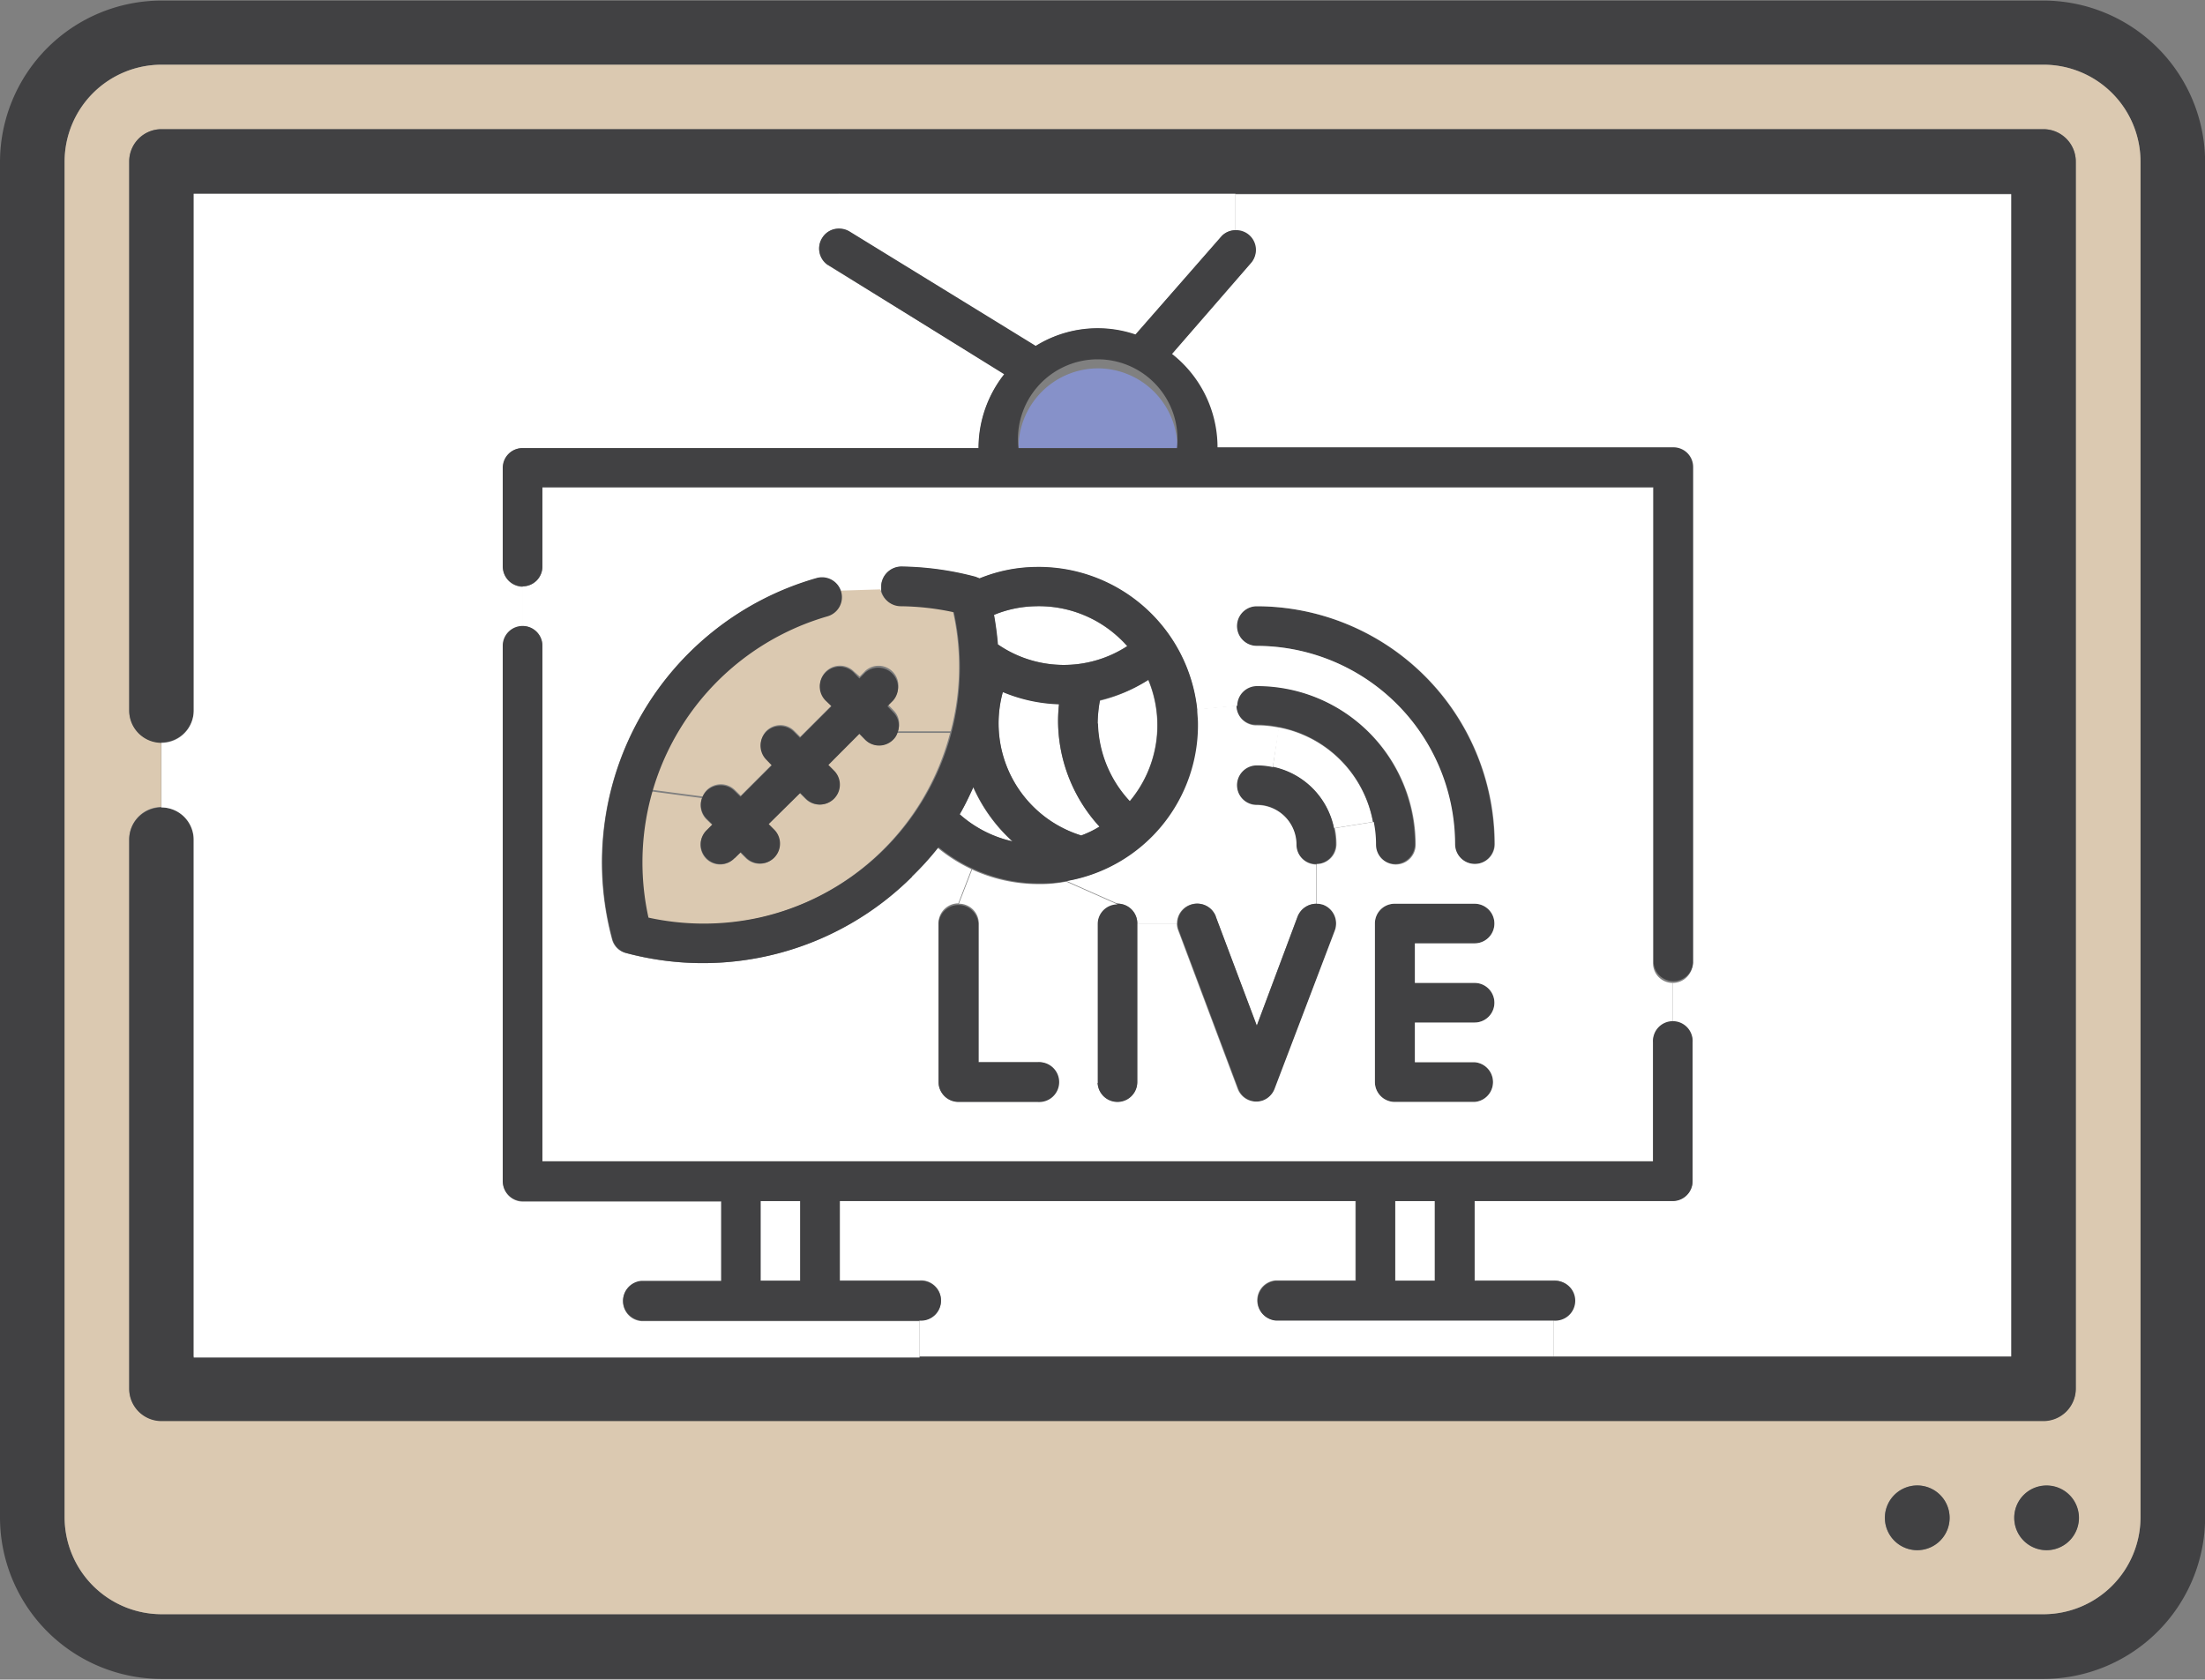 <svg id="圖層_1" data-name="圖層 1" xmlns="http://www.w3.org/2000/svg" viewBox="0 0 193.51 147.42"><rect x="0" y="0" width="193.51" height="147.42" fill="#808080" stroke="none"/><defs><style>.cls-1{fill:#414143;}.cls-2{fill:#dbc9b1;}.cls-3{fill:#fff;}.cls-4{fill:#8691c9;}</style></defs><title>live_22</title><path class="cls-1" d="M839.82,830.85v119a14.2,14.2,0,0,1-14.19,14.18H660.47A14.19,14.19,0,0,1,646.3,949.9v-119a14.19,14.19,0,0,1,14.17-14.18H825.63A14.2,14.2,0,0,1,839.82,830.85Zm-5.67,119v-119a8.51,8.51,0,0,0-8.52-8.5H660.47a8.51,8.51,0,0,0-8.5,8.5v119a8.52,8.52,0,0,0,8.5,8.5H825.63A8.52,8.52,0,0,0,834.15,949.9Z" transform="translate(-646.3 -816.67)"/><path class="cls-2" d="M834.15,830.85v119a8.52,8.52,0,0,1-8.52,8.5H660.47a8.52,8.52,0,0,1-8.5-8.5v-119a8.51,8.51,0,0,1,8.5-8.5H825.63A8.51,8.51,0,0,1,834.15,830.85Zm-5.68,107.72V830.85a2.84,2.84,0,0,0-2.84-2.84H660.47a2.83,2.83,0,0,0-2.83,2.84V879a2.83,2.83,0,0,0,2.81,2.83v5.67a2.83,2.83,0,0,0-2.81,2.83v48.2a2.83,2.83,0,0,0,2.83,2.83H825.63A2.84,2.84,0,0,0,828.47,938.57Zm.26,11.31a2.83,2.83,0,1,0-2.83,2.85A2.83,2.83,0,0,0,828.73,949.88Zm-11.34,0a2.84,2.84,0,1,0-2.84,2.85A2.84,2.84,0,0,0,817.39,949.88Z" transform="translate(-646.3 -816.67)"/><path class="cls-1" d="M660.45,881.87a2.83,2.83,0,0,1-2.81-2.83V830.85a2.83,2.83,0,0,1,2.83-2.84H825.63a2.84,2.84,0,0,1,2.84,2.84V938.57a2.84,2.84,0,0,1-2.84,2.83H660.47a2.83,2.83,0,0,1-2.83-2.83v-48.2a2.83,2.83,0,0,1,2.81-2.83h0a2.83,2.83,0,0,1,2.83,2.83v45.36H822.8V833.68H663.3V879a2.83,2.83,0,0,1-2.83,2.83Z" transform="translate(-646.3 -816.67)"/><path class="cls-1" d="M825.9,947.05a2.84,2.84,0,1,1-2.83,2.83A2.83,2.83,0,0,1,825.9,947.05Z" transform="translate(-646.3 -816.67)"/><path class="cls-1" d="M814.55,947.05a2.84,2.84,0,1,1-2.83,2.83A2.84,2.84,0,0,1,814.55,947.05Z" transform="translate(-646.3 -816.67)"/><rect class="cls-3" x="122.44" y="105.42" width="3.48" height="6.97"/><path class="cls-1" d="M770.47,909.9h5.24a1.75,1.75,0,0,1,0,3.49h-7a1.75,1.75,0,0,1-1.75-1.74V897.72a1.73,1.73,0,0,1,1.75-1.73h7a1.74,1.74,0,0,1,0,3.48h-5.24v3.47h5.24a1.74,1.74,0,0,1,0,3.48h-5.24Z" transform="translate(-646.3 -816.67)"/><path class="cls-3" d="M758.51,880.52a10.38,10.38,0,0,1,8.28,8.29l-3.42.55A6.9,6.9,0,0,0,758,884Z" transform="translate(-646.3 -816.67)"/><path class="cls-1" d="M756.56,869.88a20.91,20.91,0,0,1,20.88,20.88,1.74,1.74,0,1,1-3.48,0,17.43,17.43,0,0,0-17.4-17.4,1.74,1.74,0,1,1,0-3.48Z" transform="translate(-646.3 -816.67)"/><path class="cls-1" d="M756.56,876.84a13.92,13.92,0,0,1,13.91,13.92,1.74,1.74,0,1,1-3.48,0,9.63,9.63,0,0,0-.2-2,10.38,10.38,0,0,0-8.28-8.29,9.63,9.63,0,0,0-2-.2,1.74,1.74,0,1,1,0-3.48Z" transform="translate(-646.3 -816.67)"/><path class="cls-1" d="M756.56,887.29a1.74,1.74,0,1,1,0-3.48,6.46,6.46,0,0,1,1.4.15,6.9,6.9,0,0,1,5.41,5.4,6.39,6.39,0,0,1,.15,1.4,1.74,1.74,0,1,1-3.48,0A3.47,3.47,0,0,0,756.56,887.29Z" transform="translate(-646.3 -816.67)"/><path class="cls-3" d="M784.41,930.79a1.76,1.76,0,0,0-1.75-1.74h-6.95v-7H793.1a1.74,1.74,0,0,0,1.74-1.74V908.17a1.74,1.74,0,0,0-1.74-1.75v-3.48a1.73,1.73,0,0,0,1.74-1.73V857.69A1.73,1.73,0,0,0,793.1,856h-40a10.42,10.42,0,0,0-4-8.2l7-8.06a1.73,1.73,0,0,0-1.39-2.8v-3.22H822.8V935.73H782.66v-3.19A1.76,1.76,0,0,0,784.41,930.79Z" transform="translate(-646.3 -816.67)"/><path class="cls-3" d="M750.73,896.09a1.73,1.73,0,0,0-1.14,1.63h-3.48a1.72,1.72,0,0,0-1.73-1.73l-4.5-2a13.89,13.89,0,0,0,11.46-14c0-.36,0-.71-.06-1.06l3.53-.34a1.75,1.75,0,0,0,1.75,1.75,9.63,9.63,0,0,1,2,.2L758,884a6.46,6.46,0,0,0-1.4-.15,1.74,1.74,0,1,0,0,3.48,3.47,3.47,0,0,1,3.48,3.47,1.74,1.74,0,0,0,1.74,1.75V896a1.77,1.77,0,0,0-1.65,1.13l-3.58,9.57-3.6-9.57A1.74,1.74,0,0,0,750.73,896.09Z" transform="translate(-646.3 -816.67)"/><path class="cls-1" d="M753,897.12l3.6,9.57,3.58-9.57a1.77,1.77,0,0,1,1.65-1.13,1.8,1.8,0,0,1,.6.1,1.76,1.76,0,0,1,1,2.25l-5.22,13.91a1.76,1.76,0,0,1-1,1,1.74,1.74,0,0,1-2.23-1l-5.22-13.91a1.71,1.71,0,0,1-.12-.62,1.74,1.74,0,0,1,3.37-.6Z" transform="translate(-646.3 -816.67)"/><path class="cls-3" d="M693.9,873.36a1.72,1.72,0,0,0-1.73-1.73v-3.49a1.73,1.73,0,0,0,1.73-1.75v-6.95h97.47v41.77a1.72,1.72,0,0,0,1.73,1.73v3.48a1.73,1.73,0,0,0-1.73,1.75V918.6H693.9Zm81.81,26.11a1.74,1.74,0,0,0,0-3.48h-7a1.73,1.73,0,0,0-1.75,1.73v13.93a1.75,1.75,0,0,0,1.75,1.74h7a1.75,1.75,0,0,0,0-3.49h-5.24v-3.48h5.24a1.74,1.74,0,0,0,0-3.48h-5.24v-3.47ZM774,890.76a1.74,1.74,0,1,0,3.48,0,20.91,20.91,0,0,0-20.88-20.88,1.74,1.74,0,1,0,0,3.48A17.43,17.43,0,0,1,774,890.76Zm-10.55,7.58a1.76,1.76,0,0,0-1-2.25,1.8,1.8,0,0,0-.6-.1v-3.48a1.75,1.75,0,0,0,1.74-1.75,6.39,6.39,0,0,0-.15-1.4l3.42-.55a9.63,9.63,0,0,1,.2,2,1.74,1.74,0,1,0,3.48,0,13.92,13.92,0,0,0-13.91-13.92,1.74,1.74,0,0,0-1.75,1.73l-3.53.34a14,14,0,0,0-14.22-12.5,13.44,13.44,0,0,0-4.88,1l-.35-.14a26.64,26.64,0,0,0-6.53-.9h0a1.78,1.78,0,0,0-1.75,1.74c0,.11,0,.23,0,.35l-3.53.11a1.74,1.74,0,0,0-2.12-1.18A25.92,25.92,0,0,0,700,899.09a1.69,1.69,0,0,0,1.23,1.23,26,26,0,0,0,25.08-6.71,24.72,24.72,0,0,0,2.25-2.55,13.88,13.88,0,0,0,3,1.9l-1.16,3a1.74,1.74,0,0,0-1.74,1.73v13.93a1.75,1.75,0,0,0,1.74,1.74h7a1.75,1.75,0,0,0,1.75-1.74h3.47a1.74,1.74,0,1,0,3.48,0V897.72h3.48a1.71,1.71,0,0,0,.12.62l5.22,13.91a1.74,1.74,0,0,0,2.23,1,1.76,1.76,0,0,0,1-1Z" transform="translate(-646.3 -816.67)"/><path class="cls-4" d="M742.63,849a7,7,0,0,1,7,7H735.68A7,7,0,0,1,742.63,849Z" transform="translate(-646.3 -816.67)"/><path class="cls-3" d="M747.06,876.34A10.37,10.37,0,0,1,745.43,887a10.39,10.39,0,0,1-2.8-6.82,11.92,11.92,0,0,1,.18-2A13.75,13.75,0,0,0,747.06,876.34Z" transform="translate(-646.3 -816.67)"/><path class="cls-1" d="M746.11,897.72v13.93a1.74,1.74,0,1,1-3.48,0V897.72a1.74,1.74,0,0,1,3.48,0Z" transform="translate(-646.3 -816.67)"/><path class="cls-3" d="M739.16,911.65a1.75,1.75,0,0,0-1.75-1.75H732.2V897.72a1.74,1.74,0,0,0-1.75-1.73l1.16-3a13.87,13.87,0,0,0,5.8,1.28h.38a12,12,0,0,0,2.09-.22l4.5,2a1.73,1.73,0,0,0-1.75,1.73v13.93Z" transform="translate(-646.3 -816.67)"/><path class="cls-3" d="M741.19,890a10.3,10.3,0,0,1-6.88-12.62,13.93,13.93,0,0,0,4.93,1.07,13.11,13.11,0,0,0-.08,1.78,13.8,13.8,0,0,0,3.63,9A9.09,9.09,0,0,1,741.19,890Z" transform="translate(-646.3 -816.67)"/><path class="cls-3" d="M737.13,869.88a10.31,10.31,0,0,1,7.46,2.86c.22.2.42.42.62.64a10.21,10.21,0,0,1-11.36-.15c-.07-.87-.19-1.74-.34-2.59A10,10,0,0,1,737.13,869.88Z" transform="translate(-646.3 -816.67)"/><path class="cls-3" d="M731.7,885.76a14.24,14.24,0,0,0,3.43,4.75,10.4,10.4,0,0,1-4.63-2.37C731,887.36,731.33,886.57,731.7,885.76Z" transform="translate(-646.3 -816.67)"/><path class="cls-1" d="M737.41,913.39h-7a1.75,1.75,0,0,1-1.74-1.74V897.72a1.75,1.75,0,0,1,3.49,0V909.9h5.21a1.75,1.75,0,1,1,0,3.49Z" transform="translate(-646.3 -816.67)"/><path class="cls-3" d="M758.29,932.54h24.37v3.19H727v-3.19a1.75,1.75,0,1,0,0-3.49h-7v-7h45.25v7h-7a1.75,1.75,0,0,0,0,3.49Z" transform="translate(-646.3 -816.67)"/><path class="cls-2" d="M721.25,875.61a1.74,1.74,0,0,0-2.47,2.46l.52.5-2.77,2.77-.52-.52a1.73,1.73,0,0,0-2.45,0,1.75,1.75,0,0,0,0,2.42l.5.52-2.75,2.75-.51-.5a1.76,1.76,0,0,0-2.47,0,1.86,1.86,0,0,0-.37.57l-4.46-.59a22.38,22.38,0,0,1,15.36-15.31,1.75,1.75,0,0,0,1.17-2.17l3.53-.11a1.75,1.75,0,0,0,1.7,1.4,22.89,22.89,0,0,1,4.67.53,22.25,22.25,0,0,1-.2,10.53h-4.65a1.67,1.67,0,0,0-.37-1.85l-.5-.52.5-.5a1.74,1.74,0,0,0-2.45-2.46l-.51.52Z" transform="translate(-646.3 -816.67)"/><path class="cls-3" d="M720.91,837.06a1.79,1.79,0,0,0-1-.3v-3.08h34.81v3.22a1.67,1.67,0,0,0-1.23.51l-7.57,8.65a10.28,10.28,0,0,0-8.76,1Z" transform="translate(-646.3 -816.67)"/><path class="cls-3" d="M718.5,837.51a1.74,1.74,0,0,0,.43,2.42,1.28,1.28,0,0,1,.17.1l15.36,9.45A10.46,10.46,0,0,0,732.2,856h-40a1.73,1.73,0,0,0-1.75,1.73v8.7a1.75,1.75,0,0,0,1.75,1.75v3.49a1.73,1.73,0,0,0-1.75,1.73v47a1.75,1.75,0,0,0,1.75,1.74h17.39v7h-7a1.75,1.75,0,0,0,0,3.49H727v3.19H663.3V890.37a2.83,2.83,0,0,0-2.83-2.83h0v-5.67h0A2.83,2.83,0,0,0,663.3,879V833.68h56.63v3.08A1.7,1.7,0,0,0,718.5,837.51Z" transform="translate(-646.3 -816.67)"/><rect class="cls-3" x="66.74" y="105.42" width="3.48" height="6.97"/><path class="cls-2" d="M710.75,892l0,0,.51-.5.5.5a1.74,1.74,0,0,0,2.47-2.45l-.52-.52,2.77-2.75.5.5a1.74,1.74,0,0,0,2.47-2.46l-.5-.5,2.75-2.77.51.52a1.73,1.73,0,0,0,2.45,0,1.41,1.41,0,0,0,.37-.57h4.65a22.44,22.44,0,0,1-16.88,16.27,22.76,22.76,0,0,1-9.72,0,22.27,22.27,0,0,1,.37-11.14l4.46.59a1.74,1.74,0,0,0,.37,1.85l.52.51-.52.52a1.74,1.74,0,0,0,0,2.45A1.72,1.72,0,0,0,710.75,892Z" transform="translate(-646.3 -816.67)"/><path class="cls-1" d="M710.75,892a1.72,1.72,0,0,1-2.45,0,1.74,1.74,0,0,1,0-2.45l.52-.52-.52-.51a1.74,1.74,0,0,1-.37-1.85,1.86,1.86,0,0,1,.37-.57,1.76,1.76,0,0,1,2.47,0l.51.5,2.75-2.75-.5-.52a1.75,1.75,0,0,1,0-2.42,1.73,1.73,0,0,1,2.45,0l.52.52,2.77-2.77-.52-.5a1.74,1.74,0,0,1,2.47-2.46l.5.52.51-.52a1.74,1.74,0,0,1,2.45,2.46l-.5.5.5.52a1.67,1.67,0,0,1,.37,1.85,1.41,1.41,0,0,1-.37.57,1.73,1.73,0,0,1-2.45,0l-.51-.52L719,883.81l.5.5a1.74,1.74,0,0,1-2.47,2.46l-.5-.5L713.76,889l.52.52a1.74,1.74,0,0,1-2.47,2.45l-.5-.5-.51.5Z" transform="translate(-646.3 -816.67)"/><path class="cls-1" d="M739.16,880.27a13.11,13.11,0,0,1,.08-1.78,13.93,13.93,0,0,1-4.93-1.07A10.3,10.3,0,0,0,741.19,890a9.09,9.09,0,0,0,1.6-.78A13.8,13.8,0,0,1,739.16,880.27Zm-4,10.24a14.24,14.24,0,0,1-3.43-4.75c-.37.81-.75,1.6-1.2,2.38A10.4,10.4,0,0,0,735.13,890.51Zm2-20.63a10,10,0,0,0-3.62.76c.15.85.27,1.72.34,2.59a10.21,10.21,0,0,0,11.36.15c-.2-.22-.4-.44-.62-.64A10.31,10.31,0,0,0,737.13,869.88Zm-10.8,23.73a26,26,0,0,1-25.08,6.71,1.69,1.69,0,0,1-1.23-1.23,25.92,25.92,0,0,1,17.89-31.68,1.74,1.74,0,0,1,1,3.35,22.48,22.48,0,0,0-15.73,26.45,22.76,22.76,0,0,0,9.72,0,22.49,22.49,0,0,0,17.08-26.8,22.89,22.89,0,0,0-4.67-.53,1.75,1.75,0,0,1-1.7-1.4c0-.12,0-.24,0-.35a1.78,1.78,0,0,1,1.75-1.74h0a26.64,26.64,0,0,1,6.53.9l.35.14a13.44,13.44,0,0,1,4.88-1,14,14,0,0,1,14.22,12.5c0,.35.05.7.06,1.06a13.89,13.89,0,0,1-11.46,14,12,12,0,0,1-2.09.22h-.38a14,14,0,0,1-8.83-3.18A24.72,24.72,0,0,1,726.33,893.61Zm16.3-13.44a10.39,10.39,0,0,0,2.8,6.82,10.37,10.37,0,0,0,1.63-10.65,13.75,13.75,0,0,1-4.25,1.78A11.92,11.92,0,0,0,742.63,880.17Z" transform="translate(-646.3 -816.67)"/><path class="cls-1" d="M749.59,856a7,7,0,1,0-13.91,0Zm-59.17,10.43v-8.7a1.73,1.73,0,0,1,1.75-1.73h40a10.46,10.46,0,0,1,2.26-6.48L719.1,840a1.28,1.28,0,0,0-.17-.1,1.74,1.74,0,0,1-.43-2.42,1.7,1.7,0,0,1,1.43-.75,1.79,1.79,0,0,1,1,.3l16.27,10a10.28,10.28,0,0,1,8.76-1l7.57-8.65a1.67,1.67,0,0,1,1.23-.51,1.73,1.73,0,0,1,1.39,2.8l-7,8.06a10.42,10.42,0,0,1,4,8.2h40a1.73,1.73,0,0,1,1.74,1.73v43.52a1.74,1.74,0,0,1-3.47,0V859.44H693.9v6.95a1.74,1.74,0,1,1-3.48,0Z" transform="translate(-646.3 -816.67)"/><path class="cls-1" d="M716.53,922.09h-3.48v7h3.48ZM693.9,918.6h97.47V908.17a1.74,1.74,0,1,1,3.47,0v12.18a1.74,1.74,0,0,1-1.74,1.74H775.71v7h6.95a1.75,1.75,0,1,1,0,3.49H758.29a1.75,1.75,0,0,1,0-3.49h7v-7H720v7h7a1.75,1.75,0,1,1,0,3.49H702.6a1.75,1.75,0,0,1,0-3.49h7v-7H692.17a1.75,1.75,0,0,1-1.75-1.74v-47a1.74,1.74,0,0,1,3.48,0Zm78.32,3.49h-3.48v7h3.48Z" transform="translate(-646.3 -816.67)"/></svg>
